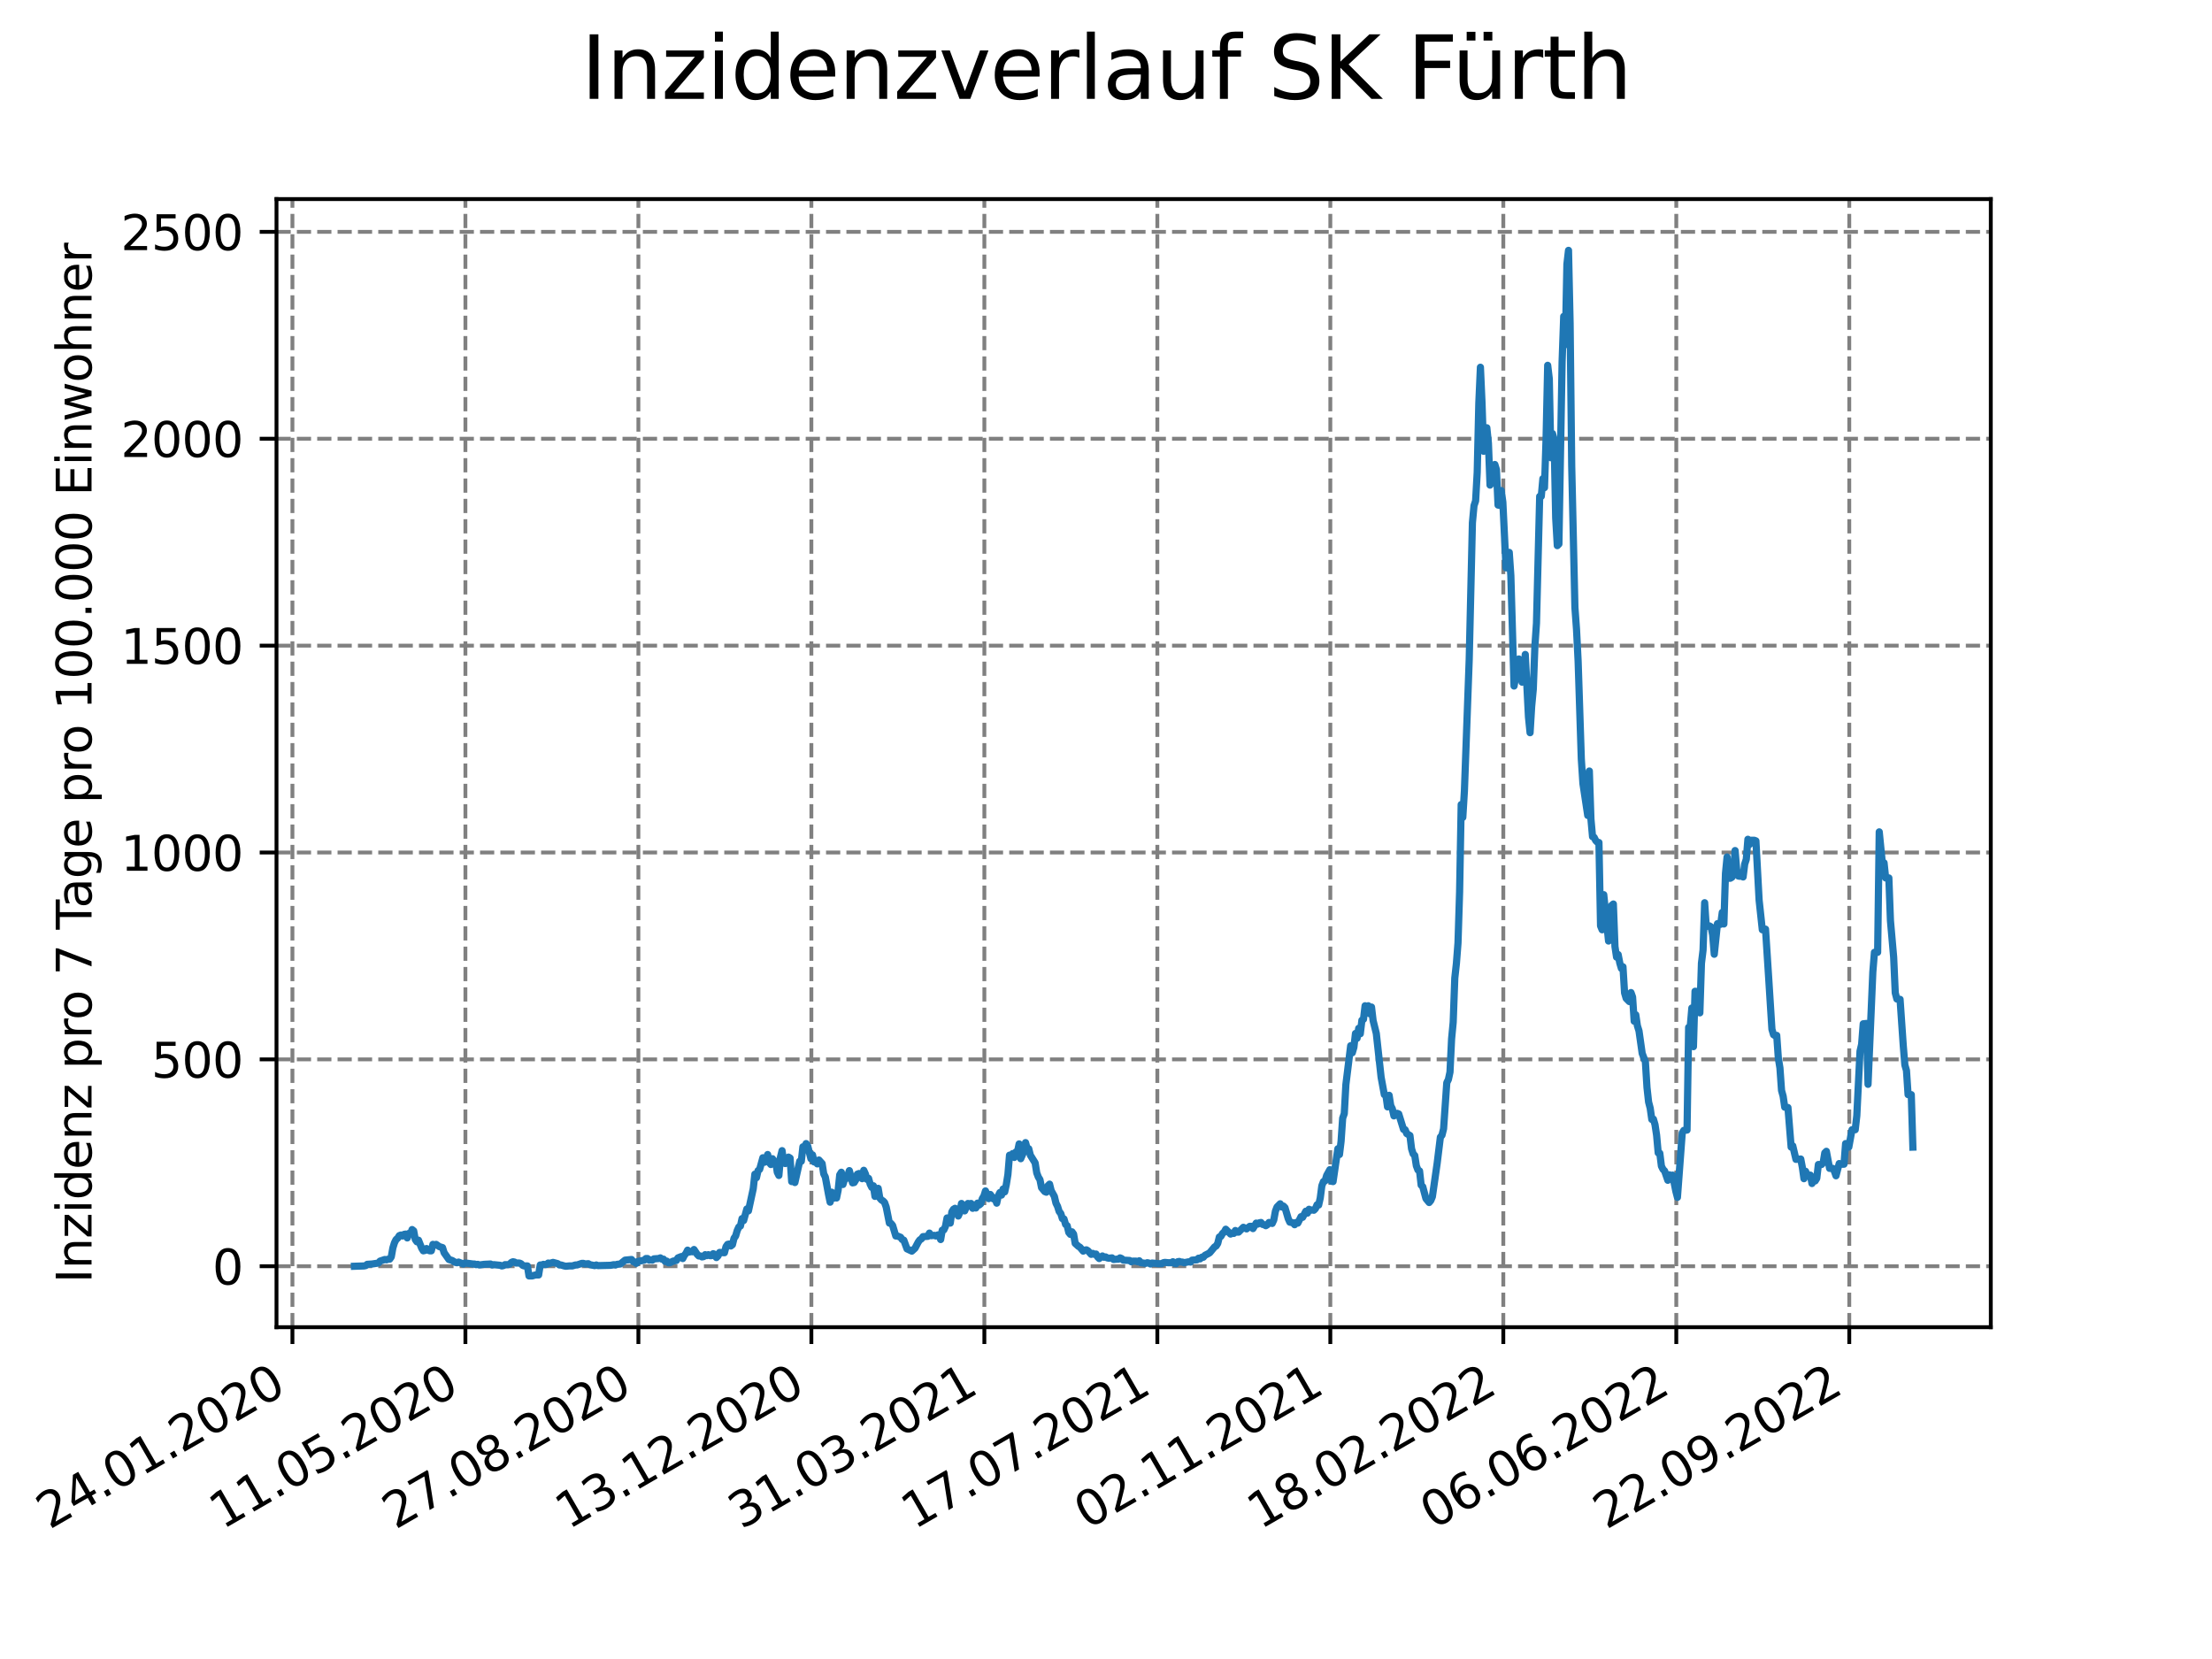 <?xml version="1.0" encoding="utf-8" standalone="no"?>
<!DOCTYPE svg PUBLIC "-//W3C//DTD SVG 1.1//EN"
  "http://www.w3.org/Graphics/SVG/1.1/DTD/svg11.dtd">
<svg xmlns:xlink="http://www.w3.org/1999/xlink" width="460.8pt" height="345.6pt" viewBox="0 0 460.8 345.6" xmlns="http://www.w3.org/2000/svg" version="1.1">
 <defs>
  <style type="text/css">*{stroke-linejoin: round; stroke-linecap: butt}</style>
 </defs>
 <g id="figure_1">
  <g id="patch_1">
   <path d="M 0 345.6 
L 460.8 345.6 
L 460.8 0 
L 0 0 
z
" style="fill: #ffffff"/>
  </g>
  <g id="axes_1">
   <g id="patch_2">
    <path d="M 57.6 276.48 
L 414.72 276.48 
L 414.72 41.472 
L 57.6 41.472 
z
" style="fill: #ffffff"/>
   </g>
   <g id="matplotlib.axis_1">
    <g id="xtick_1">
     <g id="line2d_1">
      <path d="M 60.917 276.48 
L 60.917 41.472 
" clip-path="url(#pc3a54403a8)" style="fill: none; stroke-dasharray: 2.96,1.28; stroke-dashoffset: 0; stroke: #808080; stroke-width: 0.8"/>
     </g>
     <g id="line2d_2">
      <defs>
       <path id="m5cf561da22" d="M 0 0 
L 0 3.5 
" style="stroke: #000000; stroke-width: 0.8"/>
      </defs>
      <g>
       <use xlink:href="#m5cf561da22" x="60.917" y="276.48" style="stroke: #000000; stroke-width: 0.8"/>
      </g>
     </g>
     <g id="text_1">
      <!-- 24.01.2020 -->
      <g transform="translate(10.292 318.689) rotate(-30) scale(0.1 -0.1)">
       <defs>
        <path id="DejaVuSans-32" d="M 1228 531 
L 3431 531 
L 3431 0 
L 469 0 
L 469 531 
Q 828 903 1448 1529 
Q 2069 2156 2228 2338 
Q 2531 2678 2651 2914 
Q 2772 3150 2772 3378 
Q 2772 3750 2511 3984 
Q 2250 4219 1831 4219 
Q 1534 4219 1204 4116 
Q 875 4013 500 3803 
L 500 4441 
Q 881 4594 1212 4672 
Q 1544 4750 1819 4750 
Q 2544 4750 2975 4387 
Q 3406 4025 3406 3419 
Q 3406 3131 3298 2873 
Q 3191 2616 2906 2266 
Q 2828 2175 2409 1742 
Q 1991 1309 1228 531 
z
" transform="scale(0.016)"/>
        <path id="DejaVuSans-34" d="M 2419 4116 
L 825 1625 
L 2419 1625 
L 2419 4116 
z
M 2253 4666 
L 3047 4666 
L 3047 1625 
L 3713 1625 
L 3713 1100 
L 3047 1100 
L 3047 0 
L 2419 0 
L 2419 1100 
L 313 1100 
L 313 1709 
L 2253 4666 
z
" transform="scale(0.016)"/>
        <path id="DejaVuSans-2e" d="M 684 794 
L 1344 794 
L 1344 0 
L 684 0 
L 684 794 
z
" transform="scale(0.016)"/>
        <path id="DejaVuSans-30" d="M 2034 4250 
Q 1547 4250 1301 3770 
Q 1056 3291 1056 2328 
Q 1056 1369 1301 889 
Q 1547 409 2034 409 
Q 2525 409 2770 889 
Q 3016 1369 3016 2328 
Q 3016 3291 2770 3770 
Q 2525 4250 2034 4250 
z
M 2034 4750 
Q 2819 4750 3233 4129 
Q 3647 3509 3647 2328 
Q 3647 1150 3233 529 
Q 2819 -91 2034 -91 
Q 1250 -91 836 529 
Q 422 1150 422 2328 
Q 422 3509 836 4129 
Q 1250 4750 2034 4750 
z
" transform="scale(0.016)"/>
        <path id="DejaVuSans-31" d="M 794 531 
L 1825 531 
L 1825 4091 
L 703 3866 
L 703 4441 
L 1819 4666 
L 2450 4666 
L 2450 531 
L 3481 531 
L 3481 0 
L 794 0 
L 794 531 
z
" transform="scale(0.016)"/>
       </defs>
       <use xlink:href="#DejaVuSans-32"/>
       <use xlink:href="#DejaVuSans-34" x="63.623"/>
       <use xlink:href="#DejaVuSans-2e" x="127.246"/>
       <use xlink:href="#DejaVuSans-30" x="159.033"/>
       <use xlink:href="#DejaVuSans-31" x="222.656"/>
       <use xlink:href="#DejaVuSans-2e" x="286.279"/>
       <use xlink:href="#DejaVuSans-32" x="318.066"/>
       <use xlink:href="#DejaVuSans-30" x="381.689"/>
       <use xlink:href="#DejaVuSans-32" x="445.312"/>
       <use xlink:href="#DejaVuSans-30" x="508.936"/>
      </g>
     </g>
    </g>
    <g id="xtick_2">
     <g id="line2d_3">
      <path d="M 96.953 276.48 
L 96.953 41.472 
" clip-path="url(#pc3a54403a8)" style="fill: none; stroke-dasharray: 2.96,1.28; stroke-dashoffset: 0; stroke: #808080; stroke-width: 0.8"/>
     </g>
     <g id="line2d_4">
      <g>
       <use xlink:href="#m5cf561da22" x="96.953" y="276.48" style="stroke: #000000; stroke-width: 0.8"/>
      </g>
     </g>
     <g id="text_2">
      <!-- 11.05.2020 -->
      <g transform="translate(46.328 318.689) rotate(-30) scale(0.1 -0.1)">
       <defs>
        <path id="DejaVuSans-35" d="M 691 4666 
L 3169 4666 
L 3169 4134 
L 1269 4134 
L 1269 2991 
Q 1406 3038 1543 3061 
Q 1681 3084 1819 3084 
Q 2600 3084 3056 2656 
Q 3513 2228 3513 1497 
Q 3513 744 3044 326 
Q 2575 -91 1722 -91 
Q 1428 -91 1123 -41 
Q 819 9 494 109 
L 494 744 
Q 775 591 1075 516 
Q 1375 441 1709 441 
Q 2250 441 2565 725 
Q 2881 1009 2881 1497 
Q 2881 1984 2565 2268 
Q 2250 2553 1709 2553 
Q 1456 2553 1204 2497 
Q 953 2441 691 2322 
L 691 4666 
z
" transform="scale(0.016)"/>
       </defs>
       <use xlink:href="#DejaVuSans-31"/>
       <use xlink:href="#DejaVuSans-31" x="63.623"/>
       <use xlink:href="#DejaVuSans-2e" x="127.246"/>
       <use xlink:href="#DejaVuSans-30" x="159.033"/>
       <use xlink:href="#DejaVuSans-35" x="222.656"/>
       <use xlink:href="#DejaVuSans-2e" x="286.279"/>
       <use xlink:href="#DejaVuSans-32" x="318.066"/>
       <use xlink:href="#DejaVuSans-30" x="381.689"/>
       <use xlink:href="#DejaVuSans-32" x="445.312"/>
       <use xlink:href="#DejaVuSans-30" x="508.936"/>
      </g>
     </g>
    </g>
    <g id="xtick_3">
     <g id="line2d_5">
      <path d="M 132.988 276.48 
L 132.988 41.472 
" clip-path="url(#pc3a54403a8)" style="fill: none; stroke-dasharray: 2.96,1.28; stroke-dashoffset: 0; stroke: #808080; stroke-width: 0.8"/>
     </g>
     <g id="line2d_6">
      <g>
       <use xlink:href="#m5cf561da22" x="132.988" y="276.48" style="stroke: #000000; stroke-width: 0.8"/>
      </g>
     </g>
     <g id="text_3">
      <!-- 27.08.2020 -->
      <g transform="translate(82.363 318.689) rotate(-30) scale(0.1 -0.1)">
       <defs>
        <path id="DejaVuSans-37" d="M 525 4666 
L 3525 4666 
L 3525 4397 
L 1831 0 
L 1172 0 
L 2766 4134 
L 525 4134 
L 525 4666 
z
" transform="scale(0.016)"/>
        <path id="DejaVuSans-38" d="M 2034 2216 
Q 1584 2216 1326 1975 
Q 1069 1734 1069 1313 
Q 1069 891 1326 650 
Q 1584 409 2034 409 
Q 2484 409 2743 651 
Q 3003 894 3003 1313 
Q 3003 1734 2745 1975 
Q 2488 2216 2034 2216 
z
M 1403 2484 
Q 997 2584 770 2862 
Q 544 3141 544 3541 
Q 544 4100 942 4425 
Q 1341 4750 2034 4750 
Q 2731 4750 3128 4425 
Q 3525 4100 3525 3541 
Q 3525 3141 3298 2862 
Q 3072 2584 2669 2484 
Q 3125 2378 3379 2068 
Q 3634 1759 3634 1313 
Q 3634 634 3220 271 
Q 2806 -91 2034 -91 
Q 1263 -91 848 271 
Q 434 634 434 1313 
Q 434 1759 690 2068 
Q 947 2378 1403 2484 
z
M 1172 3481 
Q 1172 3119 1398 2916 
Q 1625 2713 2034 2713 
Q 2441 2713 2670 2916 
Q 2900 3119 2900 3481 
Q 2900 3844 2670 4047 
Q 2441 4250 2034 4250 
Q 1625 4250 1398 4047 
Q 1172 3844 1172 3481 
z
" transform="scale(0.016)"/>
       </defs>
       <use xlink:href="#DejaVuSans-32"/>
       <use xlink:href="#DejaVuSans-37" x="63.623"/>
       <use xlink:href="#DejaVuSans-2e" x="127.246"/>
       <use xlink:href="#DejaVuSans-30" x="159.033"/>
       <use xlink:href="#DejaVuSans-38" x="222.656"/>
       <use xlink:href="#DejaVuSans-2e" x="286.279"/>
       <use xlink:href="#DejaVuSans-32" x="318.066"/>
       <use xlink:href="#DejaVuSans-30" x="381.689"/>
       <use xlink:href="#DejaVuSans-32" x="445.312"/>
       <use xlink:href="#DejaVuSans-30" x="508.936"/>
      </g>
     </g>
    </g>
    <g id="xtick_4">
     <g id="line2d_7">
      <path d="M 169.024 276.48 
L 169.024 41.472 
" clip-path="url(#pc3a54403a8)" style="fill: none; stroke-dasharray: 2.96,1.28; stroke-dashoffset: 0; stroke: #808080; stroke-width: 0.8"/>
     </g>
     <g id="line2d_8">
      <g>
       <use xlink:href="#m5cf561da22" x="169.024" y="276.48" style="stroke: #000000; stroke-width: 0.8"/>
      </g>
     </g>
     <g id="text_4">
      <!-- 13.12.2020 -->
      <g transform="translate(118.399 318.689) rotate(-30) scale(0.1 -0.1)">
       <defs>
        <path id="DejaVuSans-33" d="M 2597 2516 
Q 3050 2419 3304 2112 
Q 3559 1806 3559 1356 
Q 3559 666 3084 287 
Q 2609 -91 1734 -91 
Q 1441 -91 1130 -33 
Q 819 25 488 141 
L 488 750 
Q 750 597 1062 519 
Q 1375 441 1716 441 
Q 2309 441 2620 675 
Q 2931 909 2931 1356 
Q 2931 1769 2642 2001 
Q 2353 2234 1838 2234 
L 1294 2234 
L 1294 2753 
L 1863 2753 
Q 2328 2753 2575 2939 
Q 2822 3125 2822 3475 
Q 2822 3834 2567 4026 
Q 2313 4219 1838 4219 
Q 1578 4219 1281 4162 
Q 984 4106 628 3988 
L 628 4550 
Q 988 4650 1302 4700 
Q 1616 4750 1894 4750 
Q 2613 4750 3031 4423 
Q 3450 4097 3450 3541 
Q 3450 3153 3228 2886 
Q 3006 2619 2597 2516 
z
" transform="scale(0.016)"/>
       </defs>
       <use xlink:href="#DejaVuSans-31"/>
       <use xlink:href="#DejaVuSans-33" x="63.623"/>
       <use xlink:href="#DejaVuSans-2e" x="127.246"/>
       <use xlink:href="#DejaVuSans-31" x="159.033"/>
       <use xlink:href="#DejaVuSans-32" x="222.656"/>
       <use xlink:href="#DejaVuSans-2e" x="286.279"/>
       <use xlink:href="#DejaVuSans-32" x="318.066"/>
       <use xlink:href="#DejaVuSans-30" x="381.689"/>
       <use xlink:href="#DejaVuSans-32" x="445.312"/>
       <use xlink:href="#DejaVuSans-30" x="508.936"/>
      </g>
     </g>
    </g>
    <g id="xtick_5">
     <g id="line2d_9">
      <path d="M 205.06 276.48 
L 205.06 41.472 
" clip-path="url(#pc3a54403a8)" style="fill: none; stroke-dasharray: 2.96,1.28; stroke-dashoffset: 0; stroke: #808080; stroke-width: 0.8"/>
     </g>
     <g id="line2d_10">
      <g>
       <use xlink:href="#m5cf561da22" x="205.06" y="276.48" style="stroke: #000000; stroke-width: 0.8"/>
      </g>
     </g>
     <g id="text_5">
      <!-- 31.03.2021 -->
      <g transform="translate(154.435 318.689) rotate(-30) scale(0.1 -0.1)">
       <use xlink:href="#DejaVuSans-33"/>
       <use xlink:href="#DejaVuSans-31" x="63.623"/>
       <use xlink:href="#DejaVuSans-2e" x="127.246"/>
       <use xlink:href="#DejaVuSans-30" x="159.033"/>
       <use xlink:href="#DejaVuSans-33" x="222.656"/>
       <use xlink:href="#DejaVuSans-2e" x="286.279"/>
       <use xlink:href="#DejaVuSans-32" x="318.066"/>
       <use xlink:href="#DejaVuSans-30" x="381.689"/>
       <use xlink:href="#DejaVuSans-32" x="445.312"/>
       <use xlink:href="#DejaVuSans-31" x="508.936"/>
      </g>
     </g>
    </g>
    <g id="xtick_6">
     <g id="line2d_11">
      <path d="M 241.095 276.48 
L 241.095 41.472 
" clip-path="url(#pc3a54403a8)" style="fill: none; stroke-dasharray: 2.96,1.28; stroke-dashoffset: 0; stroke: #808080; stroke-width: 0.8"/>
     </g>
     <g id="line2d_12">
      <g>
       <use xlink:href="#m5cf561da22" x="241.095" y="276.48" style="stroke: #000000; stroke-width: 0.8"/>
      </g>
     </g>
     <g id="text_6">
      <!-- 17.07.2021 -->
      <g transform="translate(190.47 318.689) rotate(-30) scale(0.1 -0.1)">
       <use xlink:href="#DejaVuSans-31"/>
       <use xlink:href="#DejaVuSans-37" x="63.623"/>
       <use xlink:href="#DejaVuSans-2e" x="127.246"/>
       <use xlink:href="#DejaVuSans-30" x="159.033"/>
       <use xlink:href="#DejaVuSans-37" x="222.656"/>
       <use xlink:href="#DejaVuSans-2e" x="286.279"/>
       <use xlink:href="#DejaVuSans-32" x="318.066"/>
       <use xlink:href="#DejaVuSans-30" x="381.689"/>
       <use xlink:href="#DejaVuSans-32" x="445.312"/>
       <use xlink:href="#DejaVuSans-31" x="508.936"/>
      </g>
     </g>
    </g>
    <g id="xtick_7">
     <g id="line2d_13">
      <path d="M 277.131 276.48 
L 277.131 41.472 
" clip-path="url(#pc3a54403a8)" style="fill: none; stroke-dasharray: 2.96,1.28; stroke-dashoffset: 0; stroke: #808080; stroke-width: 0.8"/>
     </g>
     <g id="line2d_14">
      <g>
       <use xlink:href="#m5cf561da22" x="277.131" y="276.48" style="stroke: #000000; stroke-width: 0.8"/>
      </g>
     </g>
     <g id="text_7">
      <!-- 02.11.2021 -->
      <g transform="translate(226.506 318.689) rotate(-30) scale(0.1 -0.1)">
       <use xlink:href="#DejaVuSans-30"/>
       <use xlink:href="#DejaVuSans-32" x="63.623"/>
       <use xlink:href="#DejaVuSans-2e" x="127.246"/>
       <use xlink:href="#DejaVuSans-31" x="159.033"/>
       <use xlink:href="#DejaVuSans-31" x="222.656"/>
       <use xlink:href="#DejaVuSans-2e" x="286.279"/>
       <use xlink:href="#DejaVuSans-32" x="318.066"/>
       <use xlink:href="#DejaVuSans-30" x="381.689"/>
       <use xlink:href="#DejaVuSans-32" x="445.312"/>
       <use xlink:href="#DejaVuSans-31" x="508.936"/>
      </g>
     </g>
    </g>
    <g id="xtick_8">
     <g id="line2d_15">
      <path d="M 313.167 276.48 
L 313.167 41.472 
" clip-path="url(#pc3a54403a8)" style="fill: none; stroke-dasharray: 2.96,1.28; stroke-dashoffset: 0; stroke: #808080; stroke-width: 0.8"/>
     </g>
     <g id="line2d_16">
      <g>
       <use xlink:href="#m5cf561da22" x="313.167" y="276.48" style="stroke: #000000; stroke-width: 0.8"/>
      </g>
     </g>
     <g id="text_8">
      <!-- 18.02.2022 -->
      <g transform="translate(262.542 318.689) rotate(-30) scale(0.1 -0.1)">
       <use xlink:href="#DejaVuSans-31"/>
       <use xlink:href="#DejaVuSans-38" x="63.623"/>
       <use xlink:href="#DejaVuSans-2e" x="127.246"/>
       <use xlink:href="#DejaVuSans-30" x="159.033"/>
       <use xlink:href="#DejaVuSans-32" x="222.656"/>
       <use xlink:href="#DejaVuSans-2e" x="286.279"/>
       <use xlink:href="#DejaVuSans-32" x="318.066"/>
       <use xlink:href="#DejaVuSans-30" x="381.689"/>
       <use xlink:href="#DejaVuSans-32" x="445.312"/>
       <use xlink:href="#DejaVuSans-32" x="508.936"/>
      </g>
     </g>
    </g>
    <g id="xtick_9">
     <g id="line2d_17">
      <path d="M 349.202 276.48 
L 349.202 41.472 
" clip-path="url(#pc3a54403a8)" style="fill: none; stroke-dasharray: 2.96,1.28; stroke-dashoffset: 0; stroke: #808080; stroke-width: 0.8"/>
     </g>
     <g id="line2d_18">
      <g>
       <use xlink:href="#m5cf561da22" x="349.202" y="276.48" style="stroke: #000000; stroke-width: 0.8"/>
      </g>
     </g>
     <g id="text_9">
      <!-- 06.06.2022 -->
      <g transform="translate(298.577 318.689) rotate(-30) scale(0.1 -0.1)">
       <defs>
        <path id="DejaVuSans-36" d="M 2113 2584 
Q 1688 2584 1439 2293 
Q 1191 2003 1191 1497 
Q 1191 994 1439 701 
Q 1688 409 2113 409 
Q 2538 409 2786 701 
Q 3034 994 3034 1497 
Q 3034 2003 2786 2293 
Q 2538 2584 2113 2584 
z
M 3366 4563 
L 3366 3988 
Q 3128 4100 2886 4159 
Q 2644 4219 2406 4219 
Q 1781 4219 1451 3797 
Q 1122 3375 1075 2522 
Q 1259 2794 1537 2939 
Q 1816 3084 2150 3084 
Q 2853 3084 3261 2657 
Q 3669 2231 3669 1497 
Q 3669 778 3244 343 
Q 2819 -91 2113 -91 
Q 1303 -91 875 529 
Q 447 1150 447 2328 
Q 447 3434 972 4092 
Q 1497 4750 2381 4750 
Q 2619 4750 2861 4703 
Q 3103 4656 3366 4563 
z
" transform="scale(0.016)"/>
       </defs>
       <use xlink:href="#DejaVuSans-30"/>
       <use xlink:href="#DejaVuSans-36" x="63.623"/>
       <use xlink:href="#DejaVuSans-2e" x="127.246"/>
       <use xlink:href="#DejaVuSans-30" x="159.033"/>
       <use xlink:href="#DejaVuSans-36" x="222.656"/>
       <use xlink:href="#DejaVuSans-2e" x="286.279"/>
       <use xlink:href="#DejaVuSans-32" x="318.066"/>
       <use xlink:href="#DejaVuSans-30" x="381.689"/>
       <use xlink:href="#DejaVuSans-32" x="445.312"/>
       <use xlink:href="#DejaVuSans-32" x="508.936"/>
      </g>
     </g>
    </g>
    <g id="xtick_10">
     <g id="line2d_19">
      <path d="M 385.238 276.48 
L 385.238 41.472 
" clip-path="url(#pc3a54403a8)" style="fill: none; stroke-dasharray: 2.96,1.28; stroke-dashoffset: 0; stroke: #808080; stroke-width: 0.8"/>
     </g>
     <g id="line2d_20">
      <g>
       <use xlink:href="#m5cf561da22" x="385.238" y="276.48" style="stroke: #000000; stroke-width: 0.8"/>
      </g>
     </g>
     <g id="text_10">
      <!-- 22.09.2022 -->
      <g transform="translate(334.613 318.689) rotate(-30) scale(0.1 -0.1)">
       <defs>
        <path id="DejaVuSans-39" d="M 703 97 
L 703 672 
Q 941 559 1184 500 
Q 1428 441 1663 441 
Q 2288 441 2617 861 
Q 2947 1281 2994 2138 
Q 2813 1869 2534 1725 
Q 2256 1581 1919 1581 
Q 1219 1581 811 2004 
Q 403 2428 403 3163 
Q 403 3881 828 4315 
Q 1253 4750 1959 4750 
Q 2769 4750 3195 4129 
Q 3622 3509 3622 2328 
Q 3622 1225 3098 567 
Q 2575 -91 1691 -91 
Q 1453 -91 1209 -44 
Q 966 3 703 97 
z
M 1959 2075 
Q 2384 2075 2632 2365 
Q 2881 2656 2881 3163 
Q 2881 3666 2632 3958 
Q 2384 4250 1959 4250 
Q 1534 4250 1286 3958 
Q 1038 3666 1038 3163 
Q 1038 2656 1286 2365 
Q 1534 2075 1959 2075 
z
" transform="scale(0.016)"/>
       </defs>
       <use xlink:href="#DejaVuSans-32"/>
       <use xlink:href="#DejaVuSans-32" x="63.623"/>
       <use xlink:href="#DejaVuSans-2e" x="127.246"/>
       <use xlink:href="#DejaVuSans-30" x="159.033"/>
       <use xlink:href="#DejaVuSans-39" x="222.656"/>
       <use xlink:href="#DejaVuSans-2e" x="286.279"/>
       <use xlink:href="#DejaVuSans-32" x="318.066"/>
       <use xlink:href="#DejaVuSans-30" x="381.689"/>
       <use xlink:href="#DejaVuSans-32" x="445.312"/>
       <use xlink:href="#DejaVuSans-32" x="508.936"/>
      </g>
     </g>
    </g>
   </g>
   <g id="matplotlib.axis_2">
    <g id="ytick_1">
     <g id="line2d_21">
      <path d="M 57.6 263.785 
L 414.72 263.785 
" clip-path="url(#pc3a54403a8)" style="fill: none; stroke-dasharray: 2.96,1.28; stroke-dashoffset: 0; stroke: #808080; stroke-width: 0.8"/>
     </g>
     <g id="line2d_22">
      <defs>
       <path id="m7fa06724ee" d="M 0 0 
L -3.5 0 
" style="stroke: #000000; stroke-width: 0.8"/>
      </defs>
      <g>
       <use xlink:href="#m7fa06724ee" x="57.6" y="263.785" style="stroke: #000000; stroke-width: 0.8"/>
      </g>
     </g>
     <g id="text_11">
      <!-- 0 -->
      <g transform="translate(44.237 267.585) scale(0.1 -0.1)">
       <use xlink:href="#DejaVuSans-30"/>
      </g>
     </g>
    </g>
    <g id="ytick_2">
     <g id="line2d_23">
      <path d="M 57.6 220.689 
L 414.72 220.689 
" clip-path="url(#pc3a54403a8)" style="fill: none; stroke-dasharray: 2.96,1.28; stroke-dashoffset: 0; stroke: #808080; stroke-width: 0.8"/>
     </g>
     <g id="line2d_24">
      <g>
       <use xlink:href="#m7fa06724ee" x="57.6" y="220.689" style="stroke: #000000; stroke-width: 0.8"/>
      </g>
     </g>
     <g id="text_12">
      <!-- 500 -->
      <g transform="translate(31.512 224.488) scale(0.1 -0.1)">
       <use xlink:href="#DejaVuSans-35"/>
       <use xlink:href="#DejaVuSans-30" x="63.623"/>
       <use xlink:href="#DejaVuSans-30" x="127.246"/>
      </g>
     </g>
    </g>
    <g id="ytick_3">
     <g id="line2d_25">
      <path d="M 57.6 177.592 
L 414.72 177.592 
" clip-path="url(#pc3a54403a8)" style="fill: none; stroke-dasharray: 2.96,1.28; stroke-dashoffset: 0; stroke: #808080; stroke-width: 0.8"/>
     </g>
     <g id="line2d_26">
      <g>
       <use xlink:href="#m7fa06724ee" x="57.6" y="177.592" style="stroke: #000000; stroke-width: 0.8"/>
      </g>
     </g>
     <g id="text_13">
      <!-- 1000 -->
      <g transform="translate(25.15 181.391) scale(0.1 -0.1)">
       <use xlink:href="#DejaVuSans-31"/>
       <use xlink:href="#DejaVuSans-30" x="63.623"/>
       <use xlink:href="#DejaVuSans-30" x="127.246"/>
       <use xlink:href="#DejaVuSans-30" x="190.869"/>
      </g>
     </g>
    </g>
    <g id="ytick_4">
     <g id="line2d_27">
      <path d="M 57.6 134.496 
L 414.72 134.496 
" clip-path="url(#pc3a54403a8)" style="fill: none; stroke-dasharray: 2.96,1.28; stroke-dashoffset: 0; stroke: #808080; stroke-width: 0.8"/>
     </g>
     <g id="line2d_28">
      <g>
       <use xlink:href="#m7fa06724ee" x="57.6" y="134.496" style="stroke: #000000; stroke-width: 0.8"/>
      </g>
     </g>
     <g id="text_14">
      <!-- 1500 -->
      <g transform="translate(25.15 138.295) scale(0.1 -0.1)">
       <use xlink:href="#DejaVuSans-31"/>
       <use xlink:href="#DejaVuSans-35" x="63.623"/>
       <use xlink:href="#DejaVuSans-30" x="127.246"/>
       <use xlink:href="#DejaVuSans-30" x="190.869"/>
      </g>
     </g>
    </g>
    <g id="ytick_5">
     <g id="line2d_29">
      <path d="M 57.6 91.399 
L 414.72 91.399 
" clip-path="url(#pc3a54403a8)" style="fill: none; stroke-dasharray: 2.96,1.28; stroke-dashoffset: 0; stroke: #808080; stroke-width: 0.8"/>
     </g>
     <g id="line2d_30">
      <g>
       <use xlink:href="#m7fa06724ee" x="57.6" y="91.399" style="stroke: #000000; stroke-width: 0.8"/>
      </g>
     </g>
     <g id="text_15">
      <!-- 2000 -->
      <g transform="translate(25.15 95.198) scale(0.1 -0.1)">
       <use xlink:href="#DejaVuSans-32"/>
       <use xlink:href="#DejaVuSans-30" x="63.623"/>
       <use xlink:href="#DejaVuSans-30" x="127.246"/>
       <use xlink:href="#DejaVuSans-30" x="190.869"/>
      </g>
     </g>
    </g>
    <g id="ytick_6">
     <g id="line2d_31">
      <path d="M 57.6 48.302 
L 414.72 48.302 
" clip-path="url(#pc3a54403a8)" style="fill: none; stroke-dasharray: 2.96,1.28; stroke-dashoffset: 0; stroke: #808080; stroke-width: 0.8"/>
     </g>
     <g id="line2d_32">
      <g>
       <use xlink:href="#m7fa06724ee" x="57.6" y="48.302" style="stroke: #000000; stroke-width: 0.8"/>
      </g>
     </g>
     <g id="text_16">
      <!-- 2500 -->
      <g transform="translate(25.15 52.101) scale(0.1 -0.1)">
       <use xlink:href="#DejaVuSans-32"/>
       <use xlink:href="#DejaVuSans-35" x="63.623"/>
       <use xlink:href="#DejaVuSans-30" x="127.246"/>
       <use xlink:href="#DejaVuSans-30" x="190.869"/>
      </g>
     </g>
    </g>
    <g id="text_17">
     <!-- Inzidenz pro 7 Tage pro 100.000 Einwohner -->
     <g transform="translate(19.07 267.301) rotate(-90) scale(0.1 -0.1)">
      <defs>
       <path id="DejaVuSans-49" d="M 628 4666 
L 1259 4666 
L 1259 0 
L 628 0 
L 628 4666 
z
" transform="scale(0.016)"/>
       <path id="DejaVuSans-6e" d="M 3513 2113 
L 3513 0 
L 2938 0 
L 2938 2094 
Q 2938 2591 2744 2837 
Q 2550 3084 2163 3084 
Q 1697 3084 1428 2787 
Q 1159 2491 1159 1978 
L 1159 0 
L 581 0 
L 581 3500 
L 1159 3500 
L 1159 2956 
Q 1366 3272 1645 3428 
Q 1925 3584 2291 3584 
Q 2894 3584 3203 3211 
Q 3513 2838 3513 2113 
z
" transform="scale(0.016)"/>
       <path id="DejaVuSans-7a" d="M 353 3500 
L 3084 3500 
L 3084 2975 
L 922 459 
L 3084 459 
L 3084 0 
L 275 0 
L 275 525 
L 2438 3041 
L 353 3041 
L 353 3500 
z
" transform="scale(0.016)"/>
       <path id="DejaVuSans-69" d="M 603 3500 
L 1178 3500 
L 1178 0 
L 603 0 
L 603 3500 
z
M 603 4863 
L 1178 4863 
L 1178 4134 
L 603 4134 
L 603 4863 
z
" transform="scale(0.016)"/>
       <path id="DejaVuSans-64" d="M 2906 2969 
L 2906 4863 
L 3481 4863 
L 3481 0 
L 2906 0 
L 2906 525 
Q 2725 213 2448 61 
Q 2172 -91 1784 -91 
Q 1150 -91 751 415 
Q 353 922 353 1747 
Q 353 2572 751 3078 
Q 1150 3584 1784 3584 
Q 2172 3584 2448 3432 
Q 2725 3281 2906 2969 
z
M 947 1747 
Q 947 1113 1208 752 
Q 1469 391 1925 391 
Q 2381 391 2643 752 
Q 2906 1113 2906 1747 
Q 2906 2381 2643 2742 
Q 2381 3103 1925 3103 
Q 1469 3103 1208 2742 
Q 947 2381 947 1747 
z
" transform="scale(0.016)"/>
       <path id="DejaVuSans-65" d="M 3597 1894 
L 3597 1613 
L 953 1613 
Q 991 1019 1311 708 
Q 1631 397 2203 397 
Q 2534 397 2845 478 
Q 3156 559 3463 722 
L 3463 178 
Q 3153 47 2828 -22 
Q 2503 -91 2169 -91 
Q 1331 -91 842 396 
Q 353 884 353 1716 
Q 353 2575 817 3079 
Q 1281 3584 2069 3584 
Q 2775 3584 3186 3129 
Q 3597 2675 3597 1894 
z
M 3022 2063 
Q 3016 2534 2758 2815 
Q 2500 3097 2075 3097 
Q 1594 3097 1305 2825 
Q 1016 2553 972 2059 
L 3022 2063 
z
" transform="scale(0.016)"/>
       <path id="DejaVuSans-20" transform="scale(0.016)"/>
       <path id="DejaVuSans-70" d="M 1159 525 
L 1159 -1331 
L 581 -1331 
L 581 3500 
L 1159 3500 
L 1159 2969 
Q 1341 3281 1617 3432 
Q 1894 3584 2278 3584 
Q 2916 3584 3314 3078 
Q 3713 2572 3713 1747 
Q 3713 922 3314 415 
Q 2916 -91 2278 -91 
Q 1894 -91 1617 61 
Q 1341 213 1159 525 
z
M 3116 1747 
Q 3116 2381 2855 2742 
Q 2594 3103 2138 3103 
Q 1681 3103 1420 2742 
Q 1159 2381 1159 1747 
Q 1159 1113 1420 752 
Q 1681 391 2138 391 
Q 2594 391 2855 752 
Q 3116 1113 3116 1747 
z
" transform="scale(0.016)"/>
       <path id="DejaVuSans-72" d="M 2631 2963 
Q 2534 3019 2420 3045 
Q 2306 3072 2169 3072 
Q 1681 3072 1420 2755 
Q 1159 2438 1159 1844 
L 1159 0 
L 581 0 
L 581 3500 
L 1159 3500 
L 1159 2956 
Q 1341 3275 1631 3429 
Q 1922 3584 2338 3584 
Q 2397 3584 2469 3576 
Q 2541 3569 2628 3553 
L 2631 2963 
z
" transform="scale(0.016)"/>
       <path id="DejaVuSans-6f" d="M 1959 3097 
Q 1497 3097 1228 2736 
Q 959 2375 959 1747 
Q 959 1119 1226 758 
Q 1494 397 1959 397 
Q 2419 397 2687 759 
Q 2956 1122 2956 1747 
Q 2956 2369 2687 2733 
Q 2419 3097 1959 3097 
z
M 1959 3584 
Q 2709 3584 3137 3096 
Q 3566 2609 3566 1747 
Q 3566 888 3137 398 
Q 2709 -91 1959 -91 
Q 1206 -91 779 398 
Q 353 888 353 1747 
Q 353 2609 779 3096 
Q 1206 3584 1959 3584 
z
" transform="scale(0.016)"/>
       <path id="DejaVuSans-54" d="M -19 4666 
L 3928 4666 
L 3928 4134 
L 2272 4134 
L 2272 0 
L 1638 0 
L 1638 4134 
L -19 4134 
L -19 4666 
z
" transform="scale(0.016)"/>
       <path id="DejaVuSans-61" d="M 2194 1759 
Q 1497 1759 1228 1600 
Q 959 1441 959 1056 
Q 959 750 1161 570 
Q 1363 391 1709 391 
Q 2188 391 2477 730 
Q 2766 1069 2766 1631 
L 2766 1759 
L 2194 1759 
z
M 3341 1997 
L 3341 0 
L 2766 0 
L 2766 531 
Q 2569 213 2275 61 
Q 1981 -91 1556 -91 
Q 1019 -91 701 211 
Q 384 513 384 1019 
Q 384 1609 779 1909 
Q 1175 2209 1959 2209 
L 2766 2209 
L 2766 2266 
Q 2766 2663 2505 2880 
Q 2244 3097 1772 3097 
Q 1472 3097 1187 3025 
Q 903 2953 641 2809 
L 641 3341 
Q 956 3463 1253 3523 
Q 1550 3584 1831 3584 
Q 2591 3584 2966 3190 
Q 3341 2797 3341 1997 
z
" transform="scale(0.016)"/>
       <path id="DejaVuSans-67" d="M 2906 1791 
Q 2906 2416 2648 2759 
Q 2391 3103 1925 3103 
Q 1463 3103 1205 2759 
Q 947 2416 947 1791 
Q 947 1169 1205 825 
Q 1463 481 1925 481 
Q 2391 481 2648 825 
Q 2906 1169 2906 1791 
z
M 3481 434 
Q 3481 -459 3084 -895 
Q 2688 -1331 1869 -1331 
Q 1566 -1331 1297 -1286 
Q 1028 -1241 775 -1147 
L 775 -588 
Q 1028 -725 1275 -790 
Q 1522 -856 1778 -856 
Q 2344 -856 2625 -561 
Q 2906 -266 2906 331 
L 2906 616 
Q 2728 306 2450 153 
Q 2172 0 1784 0 
Q 1141 0 747 490 
Q 353 981 353 1791 
Q 353 2603 747 3093 
Q 1141 3584 1784 3584 
Q 2172 3584 2450 3431 
Q 2728 3278 2906 2969 
L 2906 3500 
L 3481 3500 
L 3481 434 
z
" transform="scale(0.016)"/>
       <path id="DejaVuSans-45" d="M 628 4666 
L 3578 4666 
L 3578 4134 
L 1259 4134 
L 1259 2753 
L 3481 2753 
L 3481 2222 
L 1259 2222 
L 1259 531 
L 3634 531 
L 3634 0 
L 628 0 
L 628 4666 
z
" transform="scale(0.016)"/>
       <path id="DejaVuSans-77" d="M 269 3500 
L 844 3500 
L 1563 769 
L 2278 3500 
L 2956 3500 
L 3675 769 
L 4391 3500 
L 4966 3500 
L 4050 0 
L 3372 0 
L 2619 2869 
L 1863 0 
L 1184 0 
L 269 3500 
z
" transform="scale(0.016)"/>
       <path id="DejaVuSans-68" d="M 3513 2113 
L 3513 0 
L 2938 0 
L 2938 2094 
Q 2938 2591 2744 2837 
Q 2550 3084 2163 3084 
Q 1697 3084 1428 2787 
Q 1159 2491 1159 1978 
L 1159 0 
L 581 0 
L 581 4863 
L 1159 4863 
L 1159 2956 
Q 1366 3272 1645 3428 
Q 1925 3584 2291 3584 
Q 2894 3584 3203 3211 
Q 3513 2838 3513 2113 
z
" transform="scale(0.016)"/>
      </defs>
      <use xlink:href="#DejaVuSans-49"/>
      <use xlink:href="#DejaVuSans-6e" x="29.492"/>
      <use xlink:href="#DejaVuSans-7a" x="92.871"/>
      <use xlink:href="#DejaVuSans-69" x="145.361"/>
      <use xlink:href="#DejaVuSans-64" x="173.145"/>
      <use xlink:href="#DejaVuSans-65" x="236.621"/>
      <use xlink:href="#DejaVuSans-6e" x="298.145"/>
      <use xlink:href="#DejaVuSans-7a" x="361.523"/>
      <use xlink:href="#DejaVuSans-20" x="414.014"/>
      <use xlink:href="#DejaVuSans-70" x="445.801"/>
      <use xlink:href="#DejaVuSans-72" x="509.277"/>
      <use xlink:href="#DejaVuSans-6f" x="548.141"/>
      <use xlink:href="#DejaVuSans-20" x="609.322"/>
      <use xlink:href="#DejaVuSans-37" x="641.109"/>
      <use xlink:href="#DejaVuSans-20" x="704.732"/>
      <use xlink:href="#DejaVuSans-54" x="736.52"/>
      <use xlink:href="#DejaVuSans-61" x="781.104"/>
      <use xlink:href="#DejaVuSans-67" x="842.383"/>
      <use xlink:href="#DejaVuSans-65" x="905.859"/>
      <use xlink:href="#DejaVuSans-20" x="967.383"/>
      <use xlink:href="#DejaVuSans-70" x="999.17"/>
      <use xlink:href="#DejaVuSans-72" x="1062.646"/>
      <use xlink:href="#DejaVuSans-6f" x="1101.51"/>
      <use xlink:href="#DejaVuSans-20" x="1162.691"/>
      <use xlink:href="#DejaVuSans-31" x="1194.479"/>
      <use xlink:href="#DejaVuSans-30" x="1258.102"/>
      <use xlink:href="#DejaVuSans-30" x="1321.725"/>
      <use xlink:href="#DejaVuSans-2e" x="1385.348"/>
      <use xlink:href="#DejaVuSans-30" x="1417.135"/>
      <use xlink:href="#DejaVuSans-30" x="1480.758"/>
      <use xlink:href="#DejaVuSans-30" x="1544.381"/>
      <use xlink:href="#DejaVuSans-20" x="1608.004"/>
      <use xlink:href="#DejaVuSans-45" x="1639.791"/>
      <use xlink:href="#DejaVuSans-69" x="1702.975"/>
      <use xlink:href="#DejaVuSans-6e" x="1730.758"/>
      <use xlink:href="#DejaVuSans-77" x="1794.137"/>
      <use xlink:href="#DejaVuSans-6f" x="1875.924"/>
      <use xlink:href="#DejaVuSans-68" x="1937.105"/>
      <use xlink:href="#DejaVuSans-6e" x="2000.484"/>
      <use xlink:href="#DejaVuSans-65" x="2063.863"/>
      <use xlink:href="#DejaVuSans-72" x="2125.387"/>
     </g>
    </g>
   </g>
   <g id="line2d_33">
    <path d="M 73.833 263.785 
L 75.835 263.718 
L 76.168 263.651 
L 76.502 263.383 
L 77.503 263.316 
L 78.838 263.115 
L 79.171 262.712 
L 80.172 262.377 
L 80.506 262.444 
L 80.84 262.31 
L 81.173 262.31 
L 81.507 261.84 
L 81.841 259.962 
L 82.174 258.889 
L 82.508 258.218 
L 82.842 257.95 
L 83.175 257.413 
L 83.509 257.279 
L 83.843 257.48 
L 84.176 257.145 
L 84.51 257.078 
L 84.844 257.883 
L 85.177 256.944 
L 85.511 257.078 
L 85.845 256.139 
L 86.178 256.407 
L 86.512 258.218 
L 86.846 258.688 
L 87.179 258.352 
L 87.847 260.029 
L 88.18 260.566 
L 88.514 260.499 
L 88.848 260.096 
L 89.181 260.432 
L 89.515 260.566 
L 89.849 260.566 
L 90.182 259.224 
L 90.516 259.358 
L 90.85 259.224 
L 91.517 259.694 
L 92.184 259.895 
L 92.518 260.968 
L 93.185 261.907 
L 93.519 262.377 
L 94.186 262.578 
L 94.854 262.981 
L 95.187 263.048 
L 95.521 262.913 
L 96.522 263.316 
L 96.856 263.115 
L 97.523 263.182 
L 98.524 263.316 
L 98.857 263.316 
L 99.191 263.45 
L 99.525 263.383 
L 99.858 263.517 
L 100.859 263.383 
L 102.194 263.316 
L 102.528 263.517 
L 102.861 263.45 
L 103.529 263.517 
L 104.196 263.584 
L 104.53 263.718 
L 104.863 263.651 
L 105.197 263.45 
L 105.864 263.45 
L 106.198 263.316 
L 106.532 262.981 
L 106.865 262.846 
L 107.199 262.913 
L 107.533 263.115 
L 108.2 263.115 
L 108.534 263.249 
L 108.867 263.584 
L 109.201 263.718 
L 109.868 263.718 
L 110.202 265.798 
L 110.869 265.798 
L 111.537 265.597 
L 112.204 265.597 
L 112.538 263.517 
L 112.871 263.517 
L 113.205 263.383 
L 113.539 263.45 
L 113.872 263.383 
L 114.206 263.115 
L 114.54 263.182 
L 115.207 262.981 
L 116.208 263.249 
L 116.542 263.517 
L 116.875 263.517 
L 117.543 263.718 
L 117.876 263.785 
L 118.544 263.718 
L 119.211 263.718 
L 119.878 263.517 
L 120.212 263.517 
L 121.213 263.182 
L 121.547 263.182 
L 121.88 263.316 
L 122.548 263.249 
L 122.881 263.45 
L 123.882 263.651 
L 124.216 263.517 
L 124.55 263.651 
L 127.219 263.584 
L 127.886 263.45 
L 128.22 263.517 
L 128.554 263.383 
L 129.221 263.316 
L 129.888 262.779 
L 130.222 262.511 
L 130.889 262.444 
L 131.557 262.377 
L 131.89 262.779 
L 132.224 262.913 
L 132.557 263.182 
L 132.891 262.779 
L 134.226 262.511 
L 134.559 262.176 
L 134.893 262.176 
L 135.227 262.511 
L 135.56 262.444 
L 135.894 262.511 
L 136.228 262.243 
L 137.229 262.176 
L 137.562 262.041 
L 137.896 262.31 
L 138.23 262.31 
L 138.563 262.779 
L 138.897 262.712 
L 139.231 263.048 
L 139.564 263.048 
L 140.232 262.712 
L 140.899 262.578 
L 141.233 262.041 
L 141.9 261.773 
L 142.234 262.176 
L 142.567 261.505 
L 142.901 261.102 
L 143.235 260.432 
L 143.568 260.834 
L 143.902 260.7 
L 144.236 260.767 
L 144.569 260.297 
L 145.237 261.304 
L 145.57 261.639 
L 145.904 261.639 
L 146.238 261.84 
L 146.571 261.773 
L 146.905 261.371 
L 147.239 261.572 
L 147.572 261.371 
L 147.906 261.572 
L 148.24 261.572 
L 148.573 261.169 
L 148.907 261.304 
L 149.241 261.974 
L 149.574 261.639 
L 149.908 260.901 
L 150.909 260.968 
L 151.243 259.694 
L 151.576 259.224 
L 151.91 259.157 
L 152.244 259.56 
L 152.577 259.291 
L 152.911 257.95 
L 153.245 257.48 
L 153.578 256.34 
L 153.912 255.602 
L 154.246 255.401 
L 154.579 253.858 
L 154.913 254.26 
L 155.58 251.846 
L 155.914 252.248 
L 156.581 249.162 
L 156.915 247.62 
L 157.249 244.601 
L 157.582 245.339 
L 157.916 243.863 
L 158.25 243.595 
L 158.917 241.18 
L 159.251 242.119 
L 159.584 241.448 
L 159.918 240.509 
L 160.252 242.186 
L 160.585 242.589 
L 160.919 241.381 
L 161.253 241.918 
L 161.586 241.918 
L 161.92 244.199 
L 162.254 244.869 
L 162.587 241.046 
L 162.921 239.704 
L 163.255 242.253 
L 163.588 242.388 
L 164.256 241.046 
L 164.589 241.247 
L 164.923 246.144 
L 165.257 246.01 
L 165.59 246.345 
L 166.591 241.918 
L 166.925 241.918 
L 167.258 238.9 
L 167.592 239.436 
L 167.926 238.229 
L 168.259 238.698 
L 168.927 241.381 
L 169.26 240.576 
L 169.594 242.052 
L 169.928 241.918 
L 170.261 242.455 
L 170.595 241.65 
L 171.262 242.388 
L 171.596 244.534 
L 171.93 245.205 
L 172.597 248.827 
L 172.931 250.437 
L 173.264 248.358 
L 173.598 249.632 
L 173.932 249.162 
L 174.265 249.565 
L 174.599 247.955 
L 174.933 244.735 
L 175.266 244.199 
L 175.6 246.748 
L 175.934 245.674 
L 176.267 245.54 
L 176.601 244.937 
L 176.935 243.863 
L 177.602 246.412 
L 177.936 246.345 
L 178.269 245.809 
L 178.603 244.601 
L 178.937 244.467 
L 179.27 244.869 
L 179.604 245.54 
L 179.938 243.796 
L 180.271 244.534 
L 180.605 245.674 
L 180.939 245.473 
L 181.272 246.681 
L 181.606 247.351 
L 181.94 247.016 
L 182.273 249.23 
L 182.607 249.028 
L 182.941 247.553 
L 183.274 249.565 
L 183.608 249.967 
L 183.942 250.169 
L 184.275 250.504 
L 184.609 251.443 
L 185.276 254.797 
L 185.61 254.864 
L 185.944 255.267 
L 186.611 257.48 
L 186.945 257.48 
L 187.612 257.748 
L 187.946 258.218 
L 188.279 258.352 
L 188.947 260.163 
L 189.948 260.633 
L 190.615 260.029 
L 191.282 258.755 
L 191.616 258.285 
L 191.95 258.084 
L 192.283 257.614 
L 193.284 257.547 
L 193.618 256.876 
L 193.952 257.413 
L 194.619 257.346 
L 194.953 257.48 
L 195.286 257.279 
L 195.62 257.212 
L 195.954 258.218 
L 196.287 256.273 
L 196.621 256.206 
L 196.955 255.468 
L 197.288 253.724 
L 197.622 253.858 
L 197.956 254.797 
L 198.289 252.449 
L 198.623 251.913 
L 198.957 251.711 
L 199.29 252.047 
L 199.624 253.321 
L 199.958 252.583 
L 200.291 250.705 
L 200.959 252.248 
L 201.626 250.705 
L 201.959 250.772 
L 202.293 250.705 
L 202.627 251.711 
L 202.96 251.443 
L 203.294 251.644 
L 203.628 250.638 
L 203.961 251.041 
L 204.295 250.772 
L 204.629 249.699 
L 204.962 249.162 
L 205.296 248.089 
L 205.963 249.699 
L 206.297 248.827 
L 206.964 249.766 
L 207.298 249.565 
L 207.632 250.638 
L 207.965 249.095 
L 208.299 248.425 
L 208.633 248.961 
L 208.966 247.687 
L 209.3 248.29 
L 209.634 246.748 
L 209.967 244.668 
L 210.301 240.644 
L 210.635 241.113 
L 210.968 240.308 
L 211.302 241.113 
L 211.636 239.973 
L 211.969 239.906 
L 212.303 238.296 
L 212.637 241.381 
L 213.304 239.839 
L 213.638 238.027 
L 213.971 239.235 
L 214.305 239.302 
L 214.639 240.644 
L 215.64 242.253 
L 215.973 244.333 
L 216.307 245.205 
L 216.641 245.741 
L 216.974 247.418 
L 217.642 248.223 
L 217.975 248.358 
L 218.309 247.016 
L 218.643 246.681 
L 218.976 248.022 
L 219.644 249.23 
L 219.977 250.638 
L 220.311 251.309 
L 220.645 252.382 
L 220.978 252.785 
L 221.312 253.858 
L 221.646 253.925 
L 221.979 255.065 
L 222.313 255.334 
L 222.647 256.742 
L 222.98 257.145 
L 223.314 256.608 
L 223.648 257.078 
L 223.981 259.023 
L 224.649 259.627 
L 224.982 259.828 
L 225.65 260.633 
L 225.983 260.432 
L 226.317 260.364 
L 226.651 260.566 
L 227.318 261.304 
L 227.652 261.102 
L 227.985 261.304 
L 228.319 261.237 
L 228.653 261.84 
L 228.986 262.176 
L 229.654 261.639 
L 229.987 261.907 
L 230.321 261.84 
L 230.655 262.041 
L 230.988 262.109 
L 231.656 262.041 
L 231.989 262.377 
L 232.657 262.31 
L 232.99 262.31 
L 233.324 262.041 
L 233.658 262.176 
L 233.991 262.511 
L 235.326 262.578 
L 235.66 262.846 
L 235.993 262.712 
L 236.66 262.712 
L 236.994 262.846 
L 237.328 262.645 
L 237.661 263.048 
L 238.662 263.182 
L 238.996 263.048 
L 239.33 263.115 
L 239.663 263.316 
L 239.997 263.115 
L 240.664 263.182 
L 241.332 263.249 
L 241.999 263.249 
L 242.333 263.048 
L 242.666 262.981 
L 243.334 263.048 
L 244.001 263.048 
L 244.335 262.846 
L 244.668 263.182 
L 245.002 263.249 
L 245.336 262.846 
L 245.669 262.779 
L 246.003 262.913 
L 246.337 262.913 
L 246.67 263.048 
L 247.671 262.846 
L 248.005 262.913 
L 248.339 262.511 
L 249.34 262.444 
L 249.673 262.109 
L 250.007 262.243 
L 250.341 261.907 
L 250.674 261.907 
L 251.008 261.505 
L 251.675 261.169 
L 252.009 260.968 
L 253.01 259.761 
L 253.344 259.56 
L 253.677 259.023 
L 254.011 257.681 
L 254.345 257.547 
L 254.678 256.944 
L 255.012 256.675 
L 255.346 256.071 
L 256.013 256.742 
L 256.347 257.078 
L 256.68 256.876 
L 257.014 256.944 
L 257.348 256.34 
L 257.681 256.675 
L 258.015 256.675 
L 258.682 256.004 
L 259.016 255.669 
L 259.683 256.004 
L 260.351 255.468 
L 260.684 255.468 
L 261.018 255.937 
L 261.685 254.797 
L 262.019 254.998 
L 262.353 254.73 
L 262.686 254.663 
L 263.02 255.065 
L 263.354 255.132 
L 263.687 255.334 
L 264.021 255.132 
L 264.355 254.663 
L 265.022 254.864 
L 265.356 254.126 
L 265.689 252.315 
L 266.023 251.443 
L 266.69 250.772 
L 267.024 251.443 
L 267.358 251.242 
L 267.691 251.577 
L 268.359 253.858 
L 268.692 254.596 
L 269.36 254.73 
L 269.693 255.132 
L 270.027 254.663 
L 270.361 254.797 
L 271.028 253.455 
L 271.361 253.59 
L 272.029 252.315 
L 272.362 252.718 
L 272.696 251.913 
L 273.03 252.114 
L 273.363 252.047 
L 273.697 252.114 
L 274.031 251.779 
L 274.364 250.974 
L 274.698 251.041 
L 275.032 249.565 
L 275.365 247.016 
L 275.699 246.144 
L 276.033 246.01 
L 276.366 244.869 
L 277.034 243.662 
L 277.367 246.077 
L 277.701 246.144 
L 278.702 239.302 
L 279.036 240.509 
L 279.369 237.759 
L 279.703 232.93 
L 280.037 231.99 
L 280.37 225.953 
L 281.371 217.837 
L 281.705 219.313 
L 282.039 218.172 
L 282.372 215.288 
L 282.706 216.294 
L 283.04 214.215 
L 283.373 215.355 
L 283.707 212.538 
L 284.041 212.337 
L 284.374 209.519 
L 284.708 209.922 
L 285.042 209.519 
L 285.375 211.196 
L 285.709 209.788 
L 286.043 212.605 
L 286.71 215.288 
L 287.711 224.411 
L 288.378 228.033 
L 288.712 228.167 
L 289.046 230.582 
L 289.379 228.167 
L 289.713 230.314 
L 290.047 230.984 
L 290.38 232.46 
L 290.714 231.99 
L 291.048 231.923 
L 291.381 232.058 
L 292.382 235.277 
L 292.716 235.344 
L 293.05 236.149 
L 293.717 236.552 
L 294.051 239.302 
L 294.384 240.375 
L 294.718 240.711 
L 295.052 242.857 
L 295.385 243.729 
L 295.719 243.93 
L 296.053 246.882 
L 296.386 247.217 
L 297.054 249.699 
L 297.721 250.504 
L 298.055 250.102 
L 298.388 249.297 
L 299.389 242.32 
L 300.057 236.887 
L 300.39 236.485 
L 300.724 235.143 
L 301.391 225.551 
L 301.725 224.88 
L 302.059 223.337 
L 302.392 216.428 
L 302.726 212.94 
L 303.06 203.751 
L 303.393 200.732 
L 303.727 196.439 
L 304.061 185.841 
L 304.394 167.596 
L 304.728 170.279 
L 305.062 164.778 
L 306.062 137.41 
L 306.73 108.902 
L 307.063 105.347 
L 307.397 104.341 
L 307.731 98.371 
L 308.064 84.016 
L 308.398 76.504 
L 308.732 83.949 
L 309.065 94.011 
L 309.399 93.541 
L 309.733 89.114 
L 310.066 92.334 
L 310.4 101.054 
L 310.734 100.585 
L 311.067 97.499 
L 311.401 96.761 
L 311.735 97.834 
L 312.068 105.213 
L 312.402 105.28 
L 312.736 102.194 
L 313.069 104.609 
L 313.737 118.293 
L 314.07 118.293 
L 314.404 115.073 
L 314.738 119.903 
L 315.405 142.911 
L 315.739 141.033 
L 316.072 140.161 
L 316.406 137.276 
L 317.073 142.106 
L 317.407 141.636 
L 317.741 136.337 
L 318.408 149.35 
L 318.742 152.637 
L 319.075 147.137 
L 319.409 143.582 
L 319.743 134.66 
L 320.076 129.831 
L 320.744 103.402 
L 321.077 103.402 
L 321.411 99.713 
L 321.745 101.591 
L 322.078 91.261 
L 322.412 76.101 
L 322.746 78.918 
L 323.079 95.352 
L 323.413 90.322 
L 323.747 91.529 
L 324.08 107.896 
L 324.414 113.665 
L 324.748 113.329 
L 325.415 75.363 
L 325.749 65.905 
L 326.082 71.808 
L 326.416 55.039 
L 326.75 52.154 
L 327.083 67.381 
L 327.417 97.096 
L 328.084 126.544 
L 328.418 131.105 
L 328.752 137.746 
L 329.419 158.138 
L 329.753 163.235 
L 330.754 169.876 
L 331.087 160.619 
L 331.421 170.614 
L 331.755 174.303 
L 332.088 174.437 
L 332.422 175.108 
L 332.756 175.444 
L 333.089 175.511 
L 333.423 192.884 
L 333.757 193.689 
L 334.09 186.377 
L 335.091 196.037 
L 335.425 194.963 
L 335.759 188.591 
L 336.092 188.323 
L 336.426 197.177 
L 336.76 199.391 
L 337.093 198.854 
L 337.427 200.598 
L 337.761 201.738 
L 338.094 201.403 
L 338.428 206.836 
L 338.762 207.977 
L 339.429 208.647 
L 339.763 206.769 
L 340.096 207.708 
L 340.43 212.739 
L 340.763 211.398 
L 341.097 213.678 
L 341.431 214.751 
L 342.098 219.447 
L 342.765 221.191 
L 343.099 226.557 
L 343.433 229.576 
L 343.766 230.85 
L 344.1 233.198 
L 344.434 233.131 
L 344.767 234.271 
L 345.101 236.485 
L 345.435 240.174 
L 345.768 240.241 
L 346.102 242.924 
L 346.436 243.595 
L 346.769 243.93 
L 347.437 245.876 
L 347.77 244.735 
L 348.104 245.406 
L 348.438 244.802 
L 349.105 248.156 
L 349.439 249.431 
L 350.44 236.015 
L 350.773 235.479 
L 351.441 235.411 
L 351.774 214.014 
L 352.108 213.879 
L 352.442 209.989 
L 352.775 218.038 
L 353.109 206.501 
L 353.776 206.568 
L 354.11 210.995 
L 354.444 200.665 
L 354.777 197.915 
L 355.111 188.054 
L 355.445 193.018 
L 355.778 192.884 
L 356.112 192.884 
L 356.446 193.085 
L 356.779 194.762 
L 357.113 198.787 
L 357.78 192.414 
L 358.114 192.549 
L 358.448 192.549 
L 358.781 190.067 
L 359.115 192.481 
L 359.449 181.95 
L 359.782 178.529 
L 360.116 182.956 
L 360.45 182.956 
L 360.783 182.755 
L 361.117 181.682 
L 361.451 177.188 
L 361.784 181.145 
L 362.118 182.487 
L 362.452 182.554 
L 362.785 182.487 
L 363.119 182.688 
L 363.453 180.005 
L 363.786 178.999 
L 364.12 174.84 
L 364.454 175.913 
L 364.787 175.041 
L 365.455 175.041 
L 365.788 175.175 
L 366.456 187.518 
L 367.123 193.689 
L 367.457 193.555 
L 367.79 193.555 
L 368.458 203.885 
L 369.125 214.416 
L 369.459 215.556 
L 369.792 215.758 
L 370.126 215.691 
L 370.46 220.453 
L 370.793 222.465 
L 371.127 227.161 
L 371.461 228.368 
L 371.794 230.649 
L 372.462 230.716 
L 373.129 238.967 
L 373.463 238.698 
L 374.13 241.516 
L 375.131 241.448 
L 375.464 243.193 
L 375.798 245.54 
L 376.132 243.997 
L 376.465 244.802 
L 377.133 244.802 
L 377.466 246.546 
L 377.8 245.943 
L 378.134 246.01 
L 378.467 245.473 
L 378.801 242.589 
L 379.468 242.589 
L 379.802 242.186 
L 380.136 240.174 
L 380.469 239.839 
L 381.137 243.394 
L 381.804 243.394 
L 382.138 243.997 
L 382.471 244.937 
L 383.139 242.388 
L 383.472 242.522 
L 384.14 242.522 
L 384.473 238.229 
L 384.807 238.229 
L 385.141 238.967 
L 385.808 235.344 
L 386.475 235.344 
L 386.809 232.393 
L 387.476 218.977 
L 387.81 217.569 
L 388.144 213.276 
L 388.811 213.209 
L 389.145 225.886 
L 390.146 202.476 
L 390.479 198.384 
L 390.813 198.317 
L 391.147 198.384 
L 391.48 173.297 
L 392.148 180.005 
L 392.481 179.737 
L 392.815 182.889 
L 393.149 182.956 
L 393.482 182.889 
L 393.816 191.811 
L 394.483 199.391 
L 394.817 206.836 
L 395.151 208.111 
L 395.818 208.178 
L 396.485 217.837 
L 396.819 221.862 
L 397.153 223.002 
L 397.486 228.033 
L 398.154 228.033 
L 398.487 238.967 
L 398.487 238.967 
" clip-path="url(#pc3a54403a8)" style="fill: none; stroke: #1f77b4; stroke-width: 1.5; stroke-linecap: square"/>
   </g>
   <g id="patch_3">
    <path d="M 57.6 276.48 
L 57.6 41.472 
" style="fill: none; stroke: #000000; stroke-width: 0.8; stroke-linejoin: miter; stroke-linecap: square"/>
   </g>
   <g id="patch_4">
    <path d="M 414.72 276.48 
L 414.72 41.472 
" style="fill: none; stroke: #000000; stroke-width: 0.8; stroke-linejoin: miter; stroke-linecap: square"/>
   </g>
   <g id="patch_5">
    <path d="M 57.6 276.48 
L 414.72 276.48 
" style="fill: none; stroke: #000000; stroke-width: 0.8; stroke-linejoin: miter; stroke-linecap: square"/>
   </g>
   <g id="patch_6">
    <path d="M 57.6 41.472 
L 414.72 41.472 
" style="fill: none; stroke: #000000; stroke-width: 0.8; stroke-linejoin: miter; stroke-linecap: square"/>
   </g>
  </g>
  <g id="text_18">
   <!-- Inzidenzverlauf SK Fürth -->
   <g transform="translate(121.033 20.589) scale(0.18 -0.18)">
    <defs>
     <path id="DejaVuSans-76" d="M 191 3500 
L 800 3500 
L 1894 563 
L 2988 3500 
L 3597 3500 
L 2284 0 
L 1503 0 
L 191 3500 
z
" transform="scale(0.016)"/>
     <path id="DejaVuSans-6c" d="M 603 4863 
L 1178 4863 
L 1178 0 
L 603 0 
L 603 4863 
z
" transform="scale(0.016)"/>
     <path id="DejaVuSans-75" d="M 544 1381 
L 544 3500 
L 1119 3500 
L 1119 1403 
Q 1119 906 1312 657 
Q 1506 409 1894 409 
Q 2359 409 2629 706 
Q 2900 1003 2900 1516 
L 2900 3500 
L 3475 3500 
L 3475 0 
L 2900 0 
L 2900 538 
Q 2691 219 2414 64 
Q 2138 -91 1772 -91 
Q 1169 -91 856 284 
Q 544 659 544 1381 
z
M 1991 3584 
L 1991 3584 
z
" transform="scale(0.016)"/>
     <path id="DejaVuSans-66" d="M 2375 4863 
L 2375 4384 
L 1825 4384 
Q 1516 4384 1395 4259 
Q 1275 4134 1275 3809 
L 1275 3500 
L 2222 3500 
L 2222 3053 
L 1275 3053 
L 1275 0 
L 697 0 
L 697 3053 
L 147 3053 
L 147 3500 
L 697 3500 
L 697 3744 
Q 697 4328 969 4595 
Q 1241 4863 1831 4863 
L 2375 4863 
z
" transform="scale(0.016)"/>
     <path id="DejaVuSans-53" d="M 3425 4513 
L 3425 3897 
Q 3066 4069 2747 4153 
Q 2428 4238 2131 4238 
Q 1616 4238 1336 4038 
Q 1056 3838 1056 3469 
Q 1056 3159 1242 3001 
Q 1428 2844 1947 2747 
L 2328 2669 
Q 3034 2534 3370 2195 
Q 3706 1856 3706 1288 
Q 3706 609 3251 259 
Q 2797 -91 1919 -91 
Q 1588 -91 1214 -16 
Q 841 59 441 206 
L 441 856 
Q 825 641 1194 531 
Q 1563 422 1919 422 
Q 2459 422 2753 634 
Q 3047 847 3047 1241 
Q 3047 1584 2836 1778 
Q 2625 1972 2144 2069 
L 1759 2144 
Q 1053 2284 737 2584 
Q 422 2884 422 3419 
Q 422 4038 858 4394 
Q 1294 4750 2059 4750 
Q 2388 4750 2728 4690 
Q 3069 4631 3425 4513 
z
" transform="scale(0.016)"/>
     <path id="DejaVuSans-4b" d="M 628 4666 
L 1259 4666 
L 1259 2694 
L 3353 4666 
L 4166 4666 
L 1850 2491 
L 4331 0 
L 3500 0 
L 1259 2247 
L 1259 0 
L 628 0 
L 628 4666 
z
" transform="scale(0.016)"/>
     <path id="DejaVuSans-46" d="M 628 4666 
L 3309 4666 
L 3309 4134 
L 1259 4134 
L 1259 2759 
L 3109 2759 
L 3109 2228 
L 1259 2228 
L 1259 0 
L 628 0 
L 628 4666 
z
" transform="scale(0.016)"/>
     <path id="DejaVuSans-fc" d="M 544 1381 
L 544 3500 
L 1119 3500 
L 1119 1403 
Q 1119 906 1312 657 
Q 1506 409 1894 409 
Q 2359 409 2629 706 
Q 2900 1003 2900 1516 
L 2900 3500 
L 3475 3500 
L 3475 0 
L 2900 0 
L 2900 538 
Q 2691 219 2414 64 
Q 2138 -91 1772 -91 
Q 1169 -91 856 284 
Q 544 659 544 1381 
z
M 1991 3584 
L 1991 3584 
z
M 2278 4850 
L 2912 4850 
L 2912 4219 
L 2278 4219 
L 2278 4850 
z
M 1056 4850 
L 1690 4850 
L 1690 4219 
L 1056 4219 
L 1056 4850 
z
" transform="scale(0.016)"/>
     <path id="DejaVuSans-74" d="M 1172 4494 
L 1172 3500 
L 2356 3500 
L 2356 3053 
L 1172 3053 
L 1172 1153 
Q 1172 725 1289 603 
Q 1406 481 1766 481 
L 2356 481 
L 2356 0 
L 1766 0 
Q 1100 0 847 248 
Q 594 497 594 1153 
L 594 3053 
L 172 3053 
L 172 3500 
L 594 3500 
L 594 4494 
L 1172 4494 
z
" transform="scale(0.016)"/>
    </defs>
    <use xlink:href="#DejaVuSans-49"/>
    <use xlink:href="#DejaVuSans-6e" x="29.492"/>
    <use xlink:href="#DejaVuSans-7a" x="92.871"/>
    <use xlink:href="#DejaVuSans-69" x="145.361"/>
    <use xlink:href="#DejaVuSans-64" x="173.145"/>
    <use xlink:href="#DejaVuSans-65" x="236.621"/>
    <use xlink:href="#DejaVuSans-6e" x="298.145"/>
    <use xlink:href="#DejaVuSans-7a" x="361.523"/>
    <use xlink:href="#DejaVuSans-76" x="414.014"/>
    <use xlink:href="#DejaVuSans-65" x="473.193"/>
    <use xlink:href="#DejaVuSans-72" x="534.717"/>
    <use xlink:href="#DejaVuSans-6c" x="575.83"/>
    <use xlink:href="#DejaVuSans-61" x="603.613"/>
    <use xlink:href="#DejaVuSans-75" x="664.893"/>
    <use xlink:href="#DejaVuSans-66" x="728.271"/>
    <use xlink:href="#DejaVuSans-20" x="763.477"/>
    <use xlink:href="#DejaVuSans-53" x="795.264"/>
    <use xlink:href="#DejaVuSans-4b" x="858.74"/>
    <use xlink:href="#DejaVuSans-20" x="924.316"/>
    <use xlink:href="#DejaVuSans-46" x="956.104"/>
    <use xlink:href="#DejaVuSans-fc" x="1008.123"/>
    <use xlink:href="#DejaVuSans-72" x="1071.502"/>
    <use xlink:href="#DejaVuSans-74" x="1112.615"/>
    <use xlink:href="#DejaVuSans-68" x="1151.824"/>
   </g>
  </g>
 </g>
 <defs>
  <clipPath id="pc3a54403a8">
   <rect x="57.6" y="41.472" width="357.12" height="235.008"/>
  </clipPath>
 </defs>
</svg>
